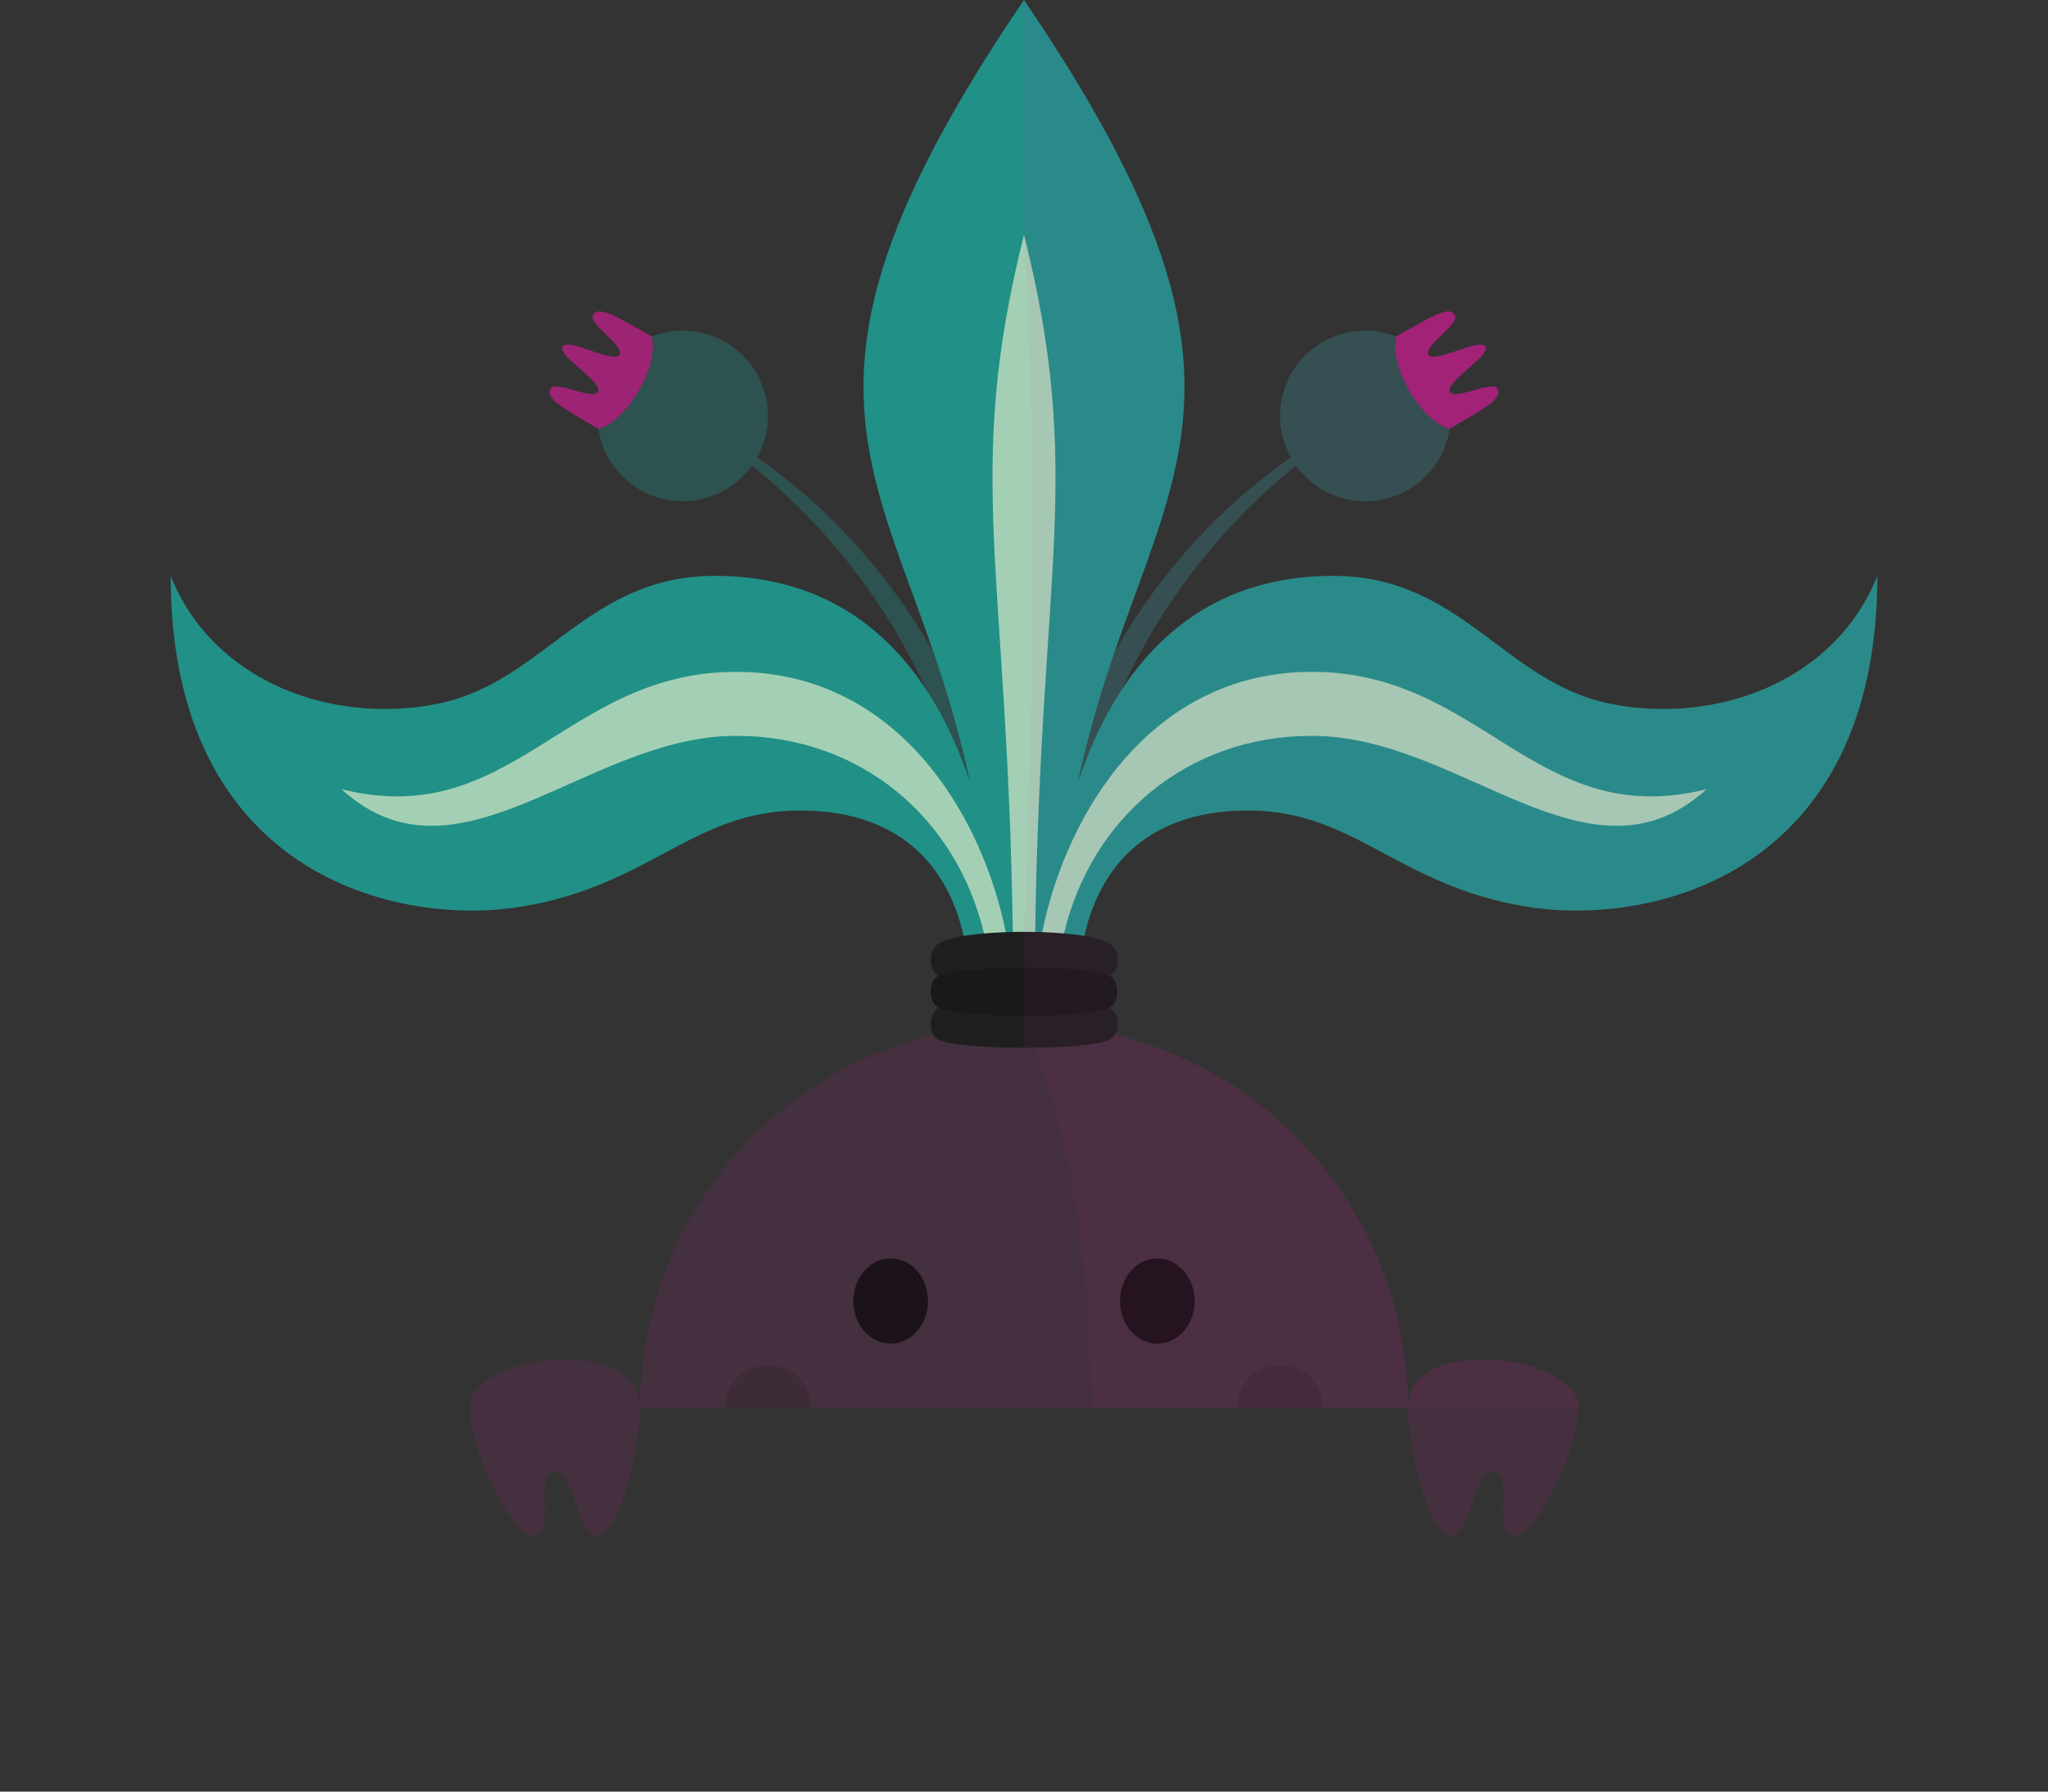 <?xml version="1.0" encoding="utf-8"?>
<!-- Generator: Adobe Illustrator 15.1.0, SVG Export Plug-In . SVG Version: 6.00 Build 0)  -->
<!DOCTYPE svg PUBLIC "-//W3C//DTD SVG 1.1//EN" "http://www.w3.org/Graphics/SVG/1.1/DTD/svg11.dtd">
<svg version="1.1" id="Layer_1" xmlns="http://www.w3.org/2000/svg" xmlns:xlink="http://www.w3.org/1999/xlink" x="0px" y="0px"
	 width="192px" height="168px" viewBox="0 0 192 168" enable-background="new 0 0 192 168" xml:space="preserve">
<rect x="0" y="0" width="192" height="168" fill="#333333" stroke="none"/>
<g id="mandragora_x5F_hidden_x5F_00">
	<g id="mandragora">
		<defs>
			<rect id="mask" x="0" width="192" height="132"/>
		</defs>
		<clipPath id="mask_1_">
			<use xlink:href="#mask"  overflow="visible"/>
		</clipPath>
		<path id="complexion_3_" opacity="0.1" clip-path="url(#mask_1_)" fill="#E519A1" d="M104.481,97.014
			c-0.121,0.205-0.274,0.382-0.481,0.486c-2,1-14,1-16,0c-0.22-0.086-0.382-0.264-0.505-0.48C71.719,100.842,60,115.049,60,132
			c0,12.417,2.737,25.285,5.597,36h60.806c2.859-10.715,5.597-23.583,5.597-36C132,115.04,120.27,100.829,104.481,97.014z"/>
		<path id="mouth_1_" opacity="0.6" clip-path="url(#mask_1_)" d="M80,135c6.261-3.131,25.739-3.131,32,0c2,1,2,3.001,2,5
			c0,24-36,24-36,0C78,138,78,136,80,135z"/>
		<circle id="cheek-right_1_" opacity="0.1" clip-path="url(#mask_1_)" cx="72" cy="132" r="4"/>
		<circle id="cheek-left_1_" opacity="0.1" clip-path="url(#mask_1_)" cx="120" cy="132" r="4"/>
		<ellipse id="eye-right_1_" opacity="0.6" clip-path="url(#mask_1_)" cx="83.5" cy="122" rx="3.5" ry="4"/>
		<ellipse id="eye-left_1_" opacity="0.6" clip-path="url(#mask_1_)" cx="108.5" cy="122" rx="3.5" ry="4"/>
		<path id="twist_7_" opacity="0.4" clip-path="url(#mask_1_)" d="M104,97.5c-2,1-14,1-16,0c-1-0.393-1-2.5,0-3c-1-0.5-1-2.5,0-3
			c-1-0.5-1-2.5,0-3c2-1.5,14-1.5,16,0c1,0.5,1,2.5,0,3c1,0.5,1,2.5,0,3C105,95,105,97,104,97.5z"/>
		<path id="twist_6_" opacity="0.2" clip-path="url(#mask_1_)" d="M104,94.5c-2,1-14,1-16,0c-1-0.5-1-2.5,0-3c2-1,14-1,16,0
			C105,92,105,94,104,94.5z"/>
		<path id="leaf_1_" opacity="0.6" clip-path="url(#mask_1_)" fill="#17CFBF" d="M151,66c-10-2-14-12-26-12
			c-13.338,0-20.421,8.825-23.936,19.338C107.083,44.962,122.573,39.03,96,0c-26.573,39.03-11.083,44.962-5.064,73.338
			C87.421,62.825,80.338,54,67,54c-12,0-16,10-26,12c-9.806,1.961-21-2-25-12c0,28,21.163,32.973,33,31c12-2,16-9,26-9
			c8.082,0,13.548,3.924,15.348,11.763c3.098-0.516,8.207-0.516,11.305,0C103.452,79.924,108.918,76,117,76c10,0,14,7,26,9
			c11.837,1.973,33-3,33-31C172,64,160.806,67.961,151,66z"/>
		<path id="veining-right_1_" opacity="0.6" clip-path="url(#mask_1_)" fill="#FAFAD2" d="M94.292,87.406
			C91.988,76.093,83.943,63,69,63c-16,0-21,15-37,11c11,10,23-5,37-5c11.754,0,20.686,7.755,23.25,18.529
			C92.898,87.472,93.587,87.432,94.292,87.406z"/>
		<path id="veining-center_1_" opacity="0.6" clip-path="url(#mask_1_)" fill="#FAFAD2" d="M97.049,87.387
			C97.543,53.033,101.653,44.613,96,22c-5.653,22.613-1.543,31.033-1.049,65.387C95.647,87.372,96.353,87.372,97.049,87.387z"/>
		<path id="veining-left_1_" opacity="0.6" clip-path="url(#mask_1_)" fill="#FAFAD2" d="M123,63
			c-14.943,0-22.988,13.093-25.292,24.406c0.705,0.025,1.394,0.065,2.042,0.123C102.314,76.755,111.246,69,123,69c14,0,26,15,37,5
			C144,78,139,63,123,63z"/>
		<path id="stalk-right_1_" opacity="0.2" clip-path="url(#mask_1_)" fill="#17CFBF" d="M87.489,61.096
			c-4.474-7.784-10.31-13.947-16.514-18.189c2.134-3.813,0.819-8.642-2.978-10.834c-2.188-1.263-4.723-1.37-6.906-0.52
			c0.727,2.731-2.267,7.92-4.997,8.656c0.355,2.317,1.717,4.458,3.904,5.721c3.601,2.079,8.141,1.039,10.506-2.277
			c7.758,6.309,12.976,13.675,16.409,21.17c1.679,2.585,3.005,5.475,4.021,8.515C89.962,68.748,88.74,64.747,87.489,61.096z"/>
		<path id="stalk-left_1_" opacity="0.2" clip-path="url(#mask_1_)" fill="#17CFBF" d="M130.907,31.553
			c-2.185-0.851-4.719-0.743-6.907,0.52c-3.795,2.192-5.11,7.021-2.976,10.834c-6.204,4.243-12.04,10.405-16.514,18.189
			c-1.251,3.651-2.473,7.652-3.446,12.242c1.017-3.04,2.343-5.929,4.021-8.515c3.434-7.495,8.651-14.861,16.408-21.17
			c2.365,3.315,6.906,4.355,10.506,2.276c2.188-1.264,3.549-3.404,3.904-5.721C133.174,39.473,130.181,34.284,130.907,31.553z"/>
		<path id="flower-right_1_" opacity="0.6" clip-path="url(#mask_1_)" fill="#E519A1" d="M61.091,31.549
			c-3.465-2.001-4.984-2.878-5.484-2.012s2.964,2.866,2.464,3.732s-4.83-1.635-5.33-0.769c-0.5,0.865,3.83,3.366,3.33,4.232
			s-3.964-1.135-4.465-0.268c-0.499,0.865,1.021,1.743,4.485,3.744C58.823,39.478,61.822,34.28,61.091,31.549z"/>
		<path id="flower-left_1_" opacity="0.6" clip-path="url(#mask_1_)" fill="#E519A1" d="M130.908,31.549
			c3.465-2.001,4.984-2.878,5.484-2.012s-2.964,2.866-2.464,3.732s4.829-1.635,5.33-0.769c0.5,0.865-3.83,3.366-3.33,4.232
			s3.964-1.135,4.464-0.268c0.5,0.865-1.021,1.743-4.484,3.744C133.176,39.478,130.177,34.28,130.908,31.549z"/>
		<g id="shadow_7_" opacity="0.05" clip-path="url(#mask_1_)">
			<path fill="#E519A1" d="M117,76c10,0,14,7,26,9c11.837,1.973,33-3,33-31c-4,10-15.194,13.961-25,12c-10-2-14-12-26-12
				c-9.48,0-15.79,4.47-19.914,10.824v-0.001c3.434-7.495,8.651-14.86,16.408-21.17c2.365,3.315,6.906,4.355,10.506,2.276
				c2.188-1.264,3.549-3.404,3.904-5.721c-0.113-0.03-0.227-0.079-0.34-0.124c0.115,0.045,0.23,0.095,0.344,0.125
				c3.463-2.001,4.984-2.879,4.484-3.744c-0.5-0.867-3.964,1.134-4.464,0.268s3.83-3.367,3.33-4.232
				c-0.501-0.866-4.83,1.635-5.33,0.769s2.964-2.866,2.464-3.732s-2.02,0.011-5.484,2.012c-0.019,0.068-0.024,0.146-0.038,0.217
				c0.014-0.07,0.019-0.146,0.037-0.213c-2.185-0.851-4.719-0.743-6.907,0.52c-3.795,2.192-5.11,7.021-2.976,10.834
				c-6.204,4.243-12.04,10.405-16.513,18.188C110.994,42.178,118.273,32.715,96,0c0,0-0.143,20.006,0,22c1,14,1,43.999,0,65.375
				v0.001c-0.054,1.154-0.049,2.057,0,2.769v8.105c0.321,0,0.642-0.003,0.961-0.007c7.649,19.22,5.779,50.288,2.689,69.757h26.75
				c2.859-10.721,5.6-23.58,5.6-36c0-16.959-11.729-31.168-27.517-34.989c0.463-0.788,0.309-2.115-0.483-2.511c1-0.5,1-2.5,0-3
				c1-0.5,1-2.5,0-3c-0.413-0.31-1.258-0.555-2.348-0.736C103.452,79.924,108.918,76,117,76z"/>
			<path fill="#E519A1" d="M136,144c2,0,2-6,4-6s-0.236,6,2,6c2,0,6-8,6-12c0-5-16-7-16,0C132,136,134,144,136,144z"/>
		</g>
	</g>
	<path id="hand-right_6_" opacity="0.1" fill="#E519A1" d="M44,132c0,4,4,12,6,12c2.236,0,0-6,2-6s2,6,4,6s4-8,4-12
		C60,125,44,127,44,132z"/>
	<path id="hand-left_6_" opacity="0.1" fill="#E519A1" d="M148,132c0,4-4,12-6,12c-2.236,0,0-6-2-6s-2,6-4,6s-4-8-4-12
		C132,125,148,127,148,132z"/>
</g>
</svg>
